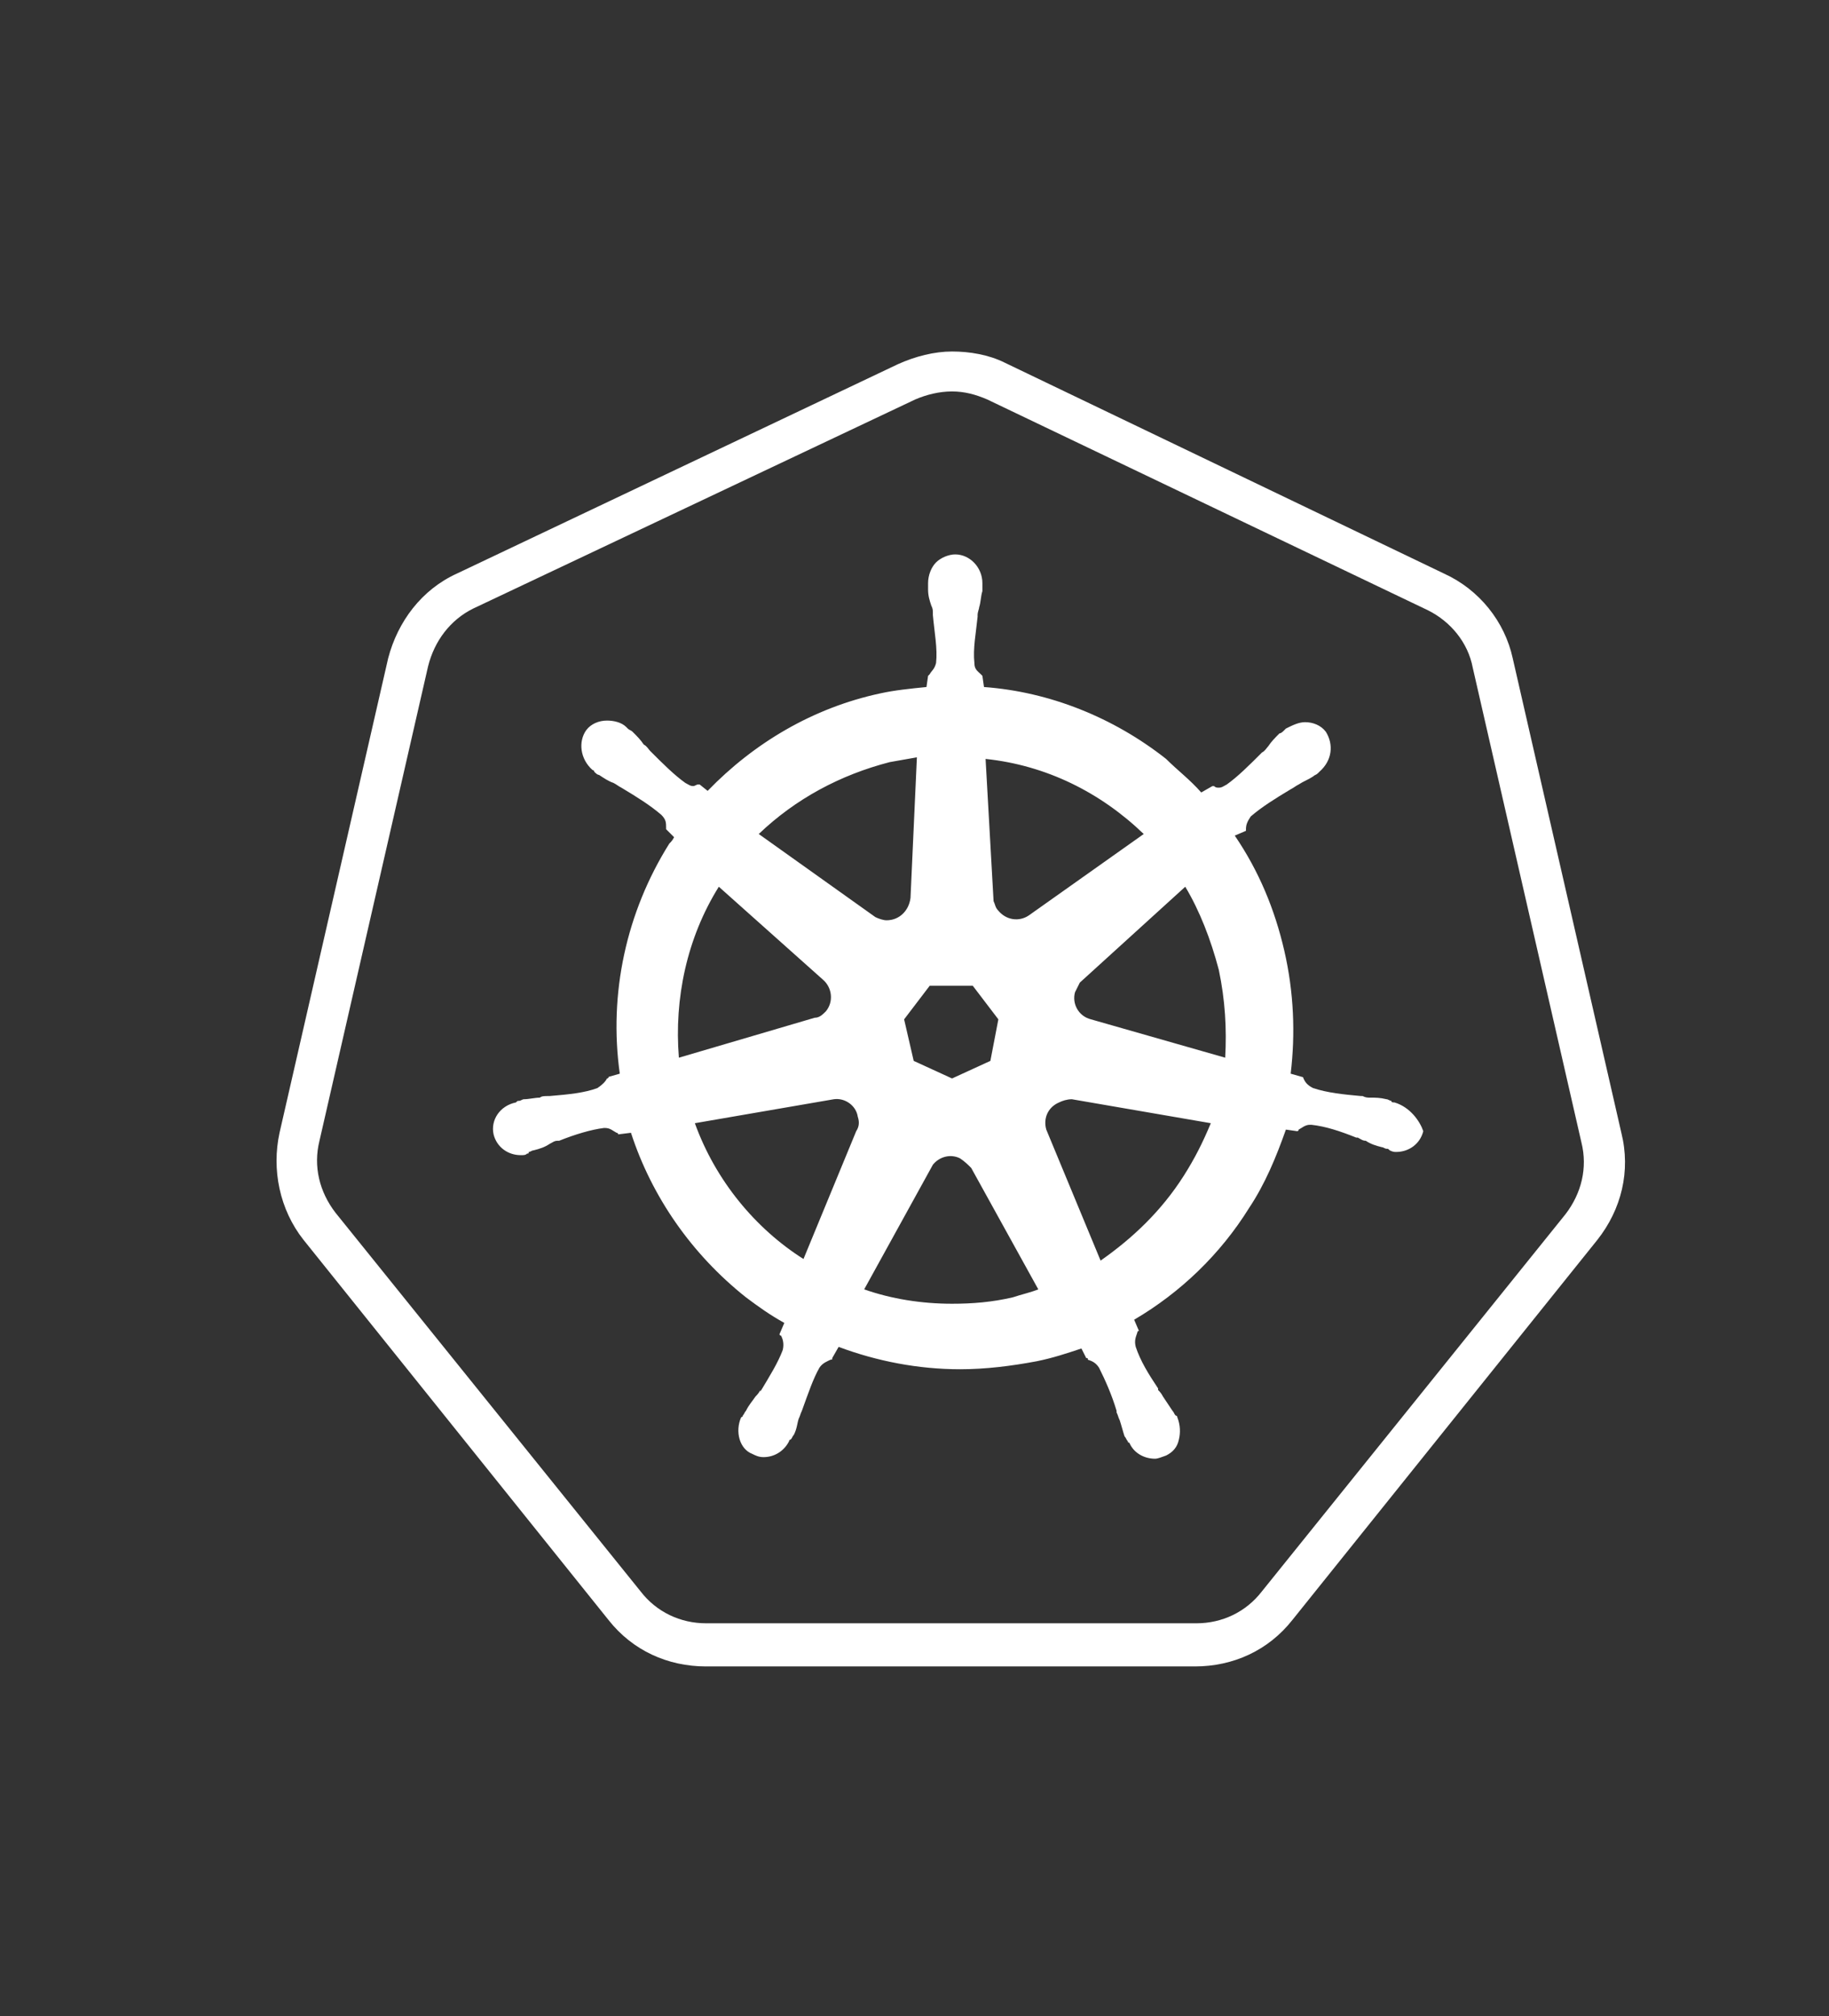 <?xml version="1.0" encoding="utf-8"?>
<!-- Generator: Adobe Illustrator 23.0.1, SVG Export Plug-In . SVG Version: 6.00 Build 0)  -->
<svg version="1.1" id="Vrstva_1" xmlns="http://www.w3.org/2000/svg" xmlns:xlink="http://www.w3.org/1999/xlink" x="0px" y="0px"
	 viewBox="0 0 114.5 126.2" style="enable-background:new 0 0 114.5 126.2;" xml:space="preserve">
<rect x="0" y="0" width="114.5" height="126.2" fill="#333333" stroke="none"/>
<style type="text/css">
	.st0{fill:#131480;}
	.st1{fill:#FFFFFF;}
</style>
<g>
	<path class="st1" d="M59.6,24.5c0.8,0,1.5,0.2,2.2,0.5l27.6,13.2c1.4,0.7,2.5,2,2.8,3.6l6.8,29.7c0.4,1.6,0,3.2-1,4.5L79,99.6
		c-1,1.3-2.5,2-4.1,2H44.2c-1.6,0-3.1-0.7-4.1-2L21,75.9c-1-1.3-1.4-2.9-1-4.5l6.8-29.7c0.4-1.6,1.4-2.9,2.8-3.6L57.3,25
		C58,24.7,58.8,24.5,59.6,24.5L59.6,24.5z M59.6,22L59.6,22c-1.1,0-2.3,0.3-3.4,0.8L28.6,35.9c-2.2,1-3.7,3-4.3,5.3l-6.8,29.7
		c-0.5,2.3,0,4.8,1.5,6.7l19.1,23.8c1.5,1.9,3.7,2.9,6.1,2.9h30.6c2.4,0,4.6-1,6.1-2.9L100,77.6c1.5-1.9,2.1-4.3,1.5-6.7l-6.8-29.7
		c-0.5-2.3-2.1-4.3-4.3-5.3L62.9,22.7C61.9,22.2,60.7,22,59.6,22L59.6,22L59.6,22z"/>
	<path class="st1" d="M87.3,69L87.3,69L87.3,69C87.2,69,87.2,69,87.3,69L87.3,69c-0.1,0-0.2,0-0.2-0.1c-0.1,0-0.2-0.1-0.3-0.1
		c-0.4-0.1-0.7-0.1-1-0.1c-0.2,0-0.3,0-0.5-0.1h-0.1c-1.1-0.1-2.1-0.2-3-0.5c-0.4-0.2-0.5-0.4-0.6-0.6c0-0.1-0.1-0.1-0.1-0.1l0,0
		l-0.7-0.2c0.3-2.5,0.2-5.1-0.4-7.7c-0.6-2.6-1.6-5-3.1-7.2L78,52v-0.1c0-0.3,0.1-0.5,0.3-0.8c0.7-0.6,1.5-1.1,2.5-1.7l0,0
		c0.2-0.1,0.3-0.2,0.5-0.3c0.3-0.2,0.6-0.3,0.9-0.5c0.1-0.1,0.2-0.1,0.3-0.2c0.1-0.1,0.1-0.1,0.1-0.1l0,0c0.8-0.7,0.9-1.7,0.4-2.5
		c-0.3-0.4-0.8-0.6-1.3-0.6c-0.4,0-0.8,0.2-1.2,0.4l0,0l0,0c-0.1,0.1-0.1,0.1-0.1,0.1c-0.1,0.1-0.2,0.2-0.3,0.2
		c-0.3,0.3-0.5,0.5-0.7,0.8c-0.1,0.1-0.2,0.3-0.4,0.4l0,0c-0.8,0.8-1.5,1.5-2.2,2c-0.2,0.1-0.3,0.2-0.5,0.2c-0.1,0-0.2,0-0.3-0.1
		h-0.1l0,0l-0.7,0.4c-0.7-0.8-1.5-1.4-2.2-2.1c-3.3-2.6-7.3-4.2-11.4-4.5l-0.1-0.7c-0.1-0.1-0.1-0.1-0.1-0.1
		c-0.2-0.2-0.4-0.3-0.4-0.7c-0.1-0.9,0.1-1.9,0.2-2.9v-0.1c0-0.2,0.1-0.4,0.1-0.5c0.1-0.3,0.1-0.7,0.2-1v-0.3v-0.2l0,0l0,0
		c0-1-0.8-1.8-1.7-1.8c-0.4,0-0.9,0.2-1.2,0.5c-0.3,0.3-0.5,0.8-0.5,1.3l0,0l0,0v0.1v0.3c0,0.4,0.1,0.7,0.2,1
		c0.1,0.2,0.1,0.3,0.1,0.5v0.1c0.1,1.1,0.3,2.1,0.2,3c-0.1,0.4-0.3,0.5-0.4,0.7c-0.1,0.1-0.1,0.1-0.1,0.1l0,0l-0.1,0.7
		c-1,0.1-2,0.2-2.9,0.4c-4.2,0.9-7.9,3.1-10.8,6.1l-0.5-0.4h-0.1c-0.1,0-0.2,0.1-0.3,0.1c-0.2,0-0.3-0.1-0.5-0.2
		c-0.7-0.5-1.4-1.2-2.2-2l0,0c-0.1-0.1-0.2-0.3-0.4-0.4c-0.2-0.3-0.4-0.5-0.7-0.8c-0.1-0.1-0.2-0.1-0.3-0.2
		c-0.1-0.1-0.1-0.1-0.1-0.1l0,0c-0.3-0.3-0.8-0.4-1.2-0.4c-0.5,0-1,0.2-1.3,0.6c-0.5,0.7-0.4,1.8,0.4,2.5l0,0l0,0
		c0.1,0,0.1,0.1,0.1,0.1c0.1,0.1,0.2,0.2,0.3,0.2c0.3,0.2,0.6,0.4,0.9,0.5c0.2,0.1,0.3,0.2,0.5,0.3l0,0c1,0.6,1.8,1.1,2.5,1.7
		c0.3,0.3,0.3,0.5,0.3,0.8v0.1l0,0l0.5,0.5c-0.1,0.2-0.2,0.3-0.3,0.4c-2.7,4.3-3.8,9.4-3.1,14.4l-0.7,0.2c0,0.1-0.1,0.1-0.1,0.1
		c-0.1,0.2-0.3,0.4-0.6,0.6c-0.8,0.3-1.8,0.4-3,0.5h-0.1c-0.2,0-0.4,0-0.5,0.1c-0.3,0-0.7,0.1-1,0.1c-0.1,0-0.2,0.1-0.3,0.1
		c-0.1,0-0.1,0-0.2,0.1l0,0l0,0c-1,0.2-1.6,1.1-1.4,2c0.2,0.8,0.9,1.3,1.7,1.3c0.2,0,0.3,0,0.4-0.1l0,0l0,0c0.1,0,0.1,0,0.1-0.1
		c0.1,0,0.2-0.1,0.3-0.1c0.4-0.1,0.7-0.2,1-0.4c0.2-0.1,0.3-0.2,0.5-0.2h0.1c1-0.4,2-0.7,2.8-0.8h0.1c0.3,0,0.5,0.2,0.7,0.3
		c0.1,0,0.1,0.1,0.1,0.1l0,0l0.8-0.1c1.3,4,3.8,7.6,7.2,10.3c0.8,0.6,1.5,1.1,2.4,1.6l-0.3,0.7c0,0.1,0.1,0.1,0.1,0.1
		c0.1,0.2,0.2,0.5,0.1,0.9c-0.3,0.8-0.8,1.6-1.4,2.6V87c-0.1,0.2-0.2,0.3-0.3,0.4c-0.2,0.3-0.4,0.5-0.6,0.9
		c-0.1,0.1-0.1,0.2-0.2,0.3c0,0.1-0.1,0.1-0.1,0.1l0,0l0,0c-0.4,0.9-0.1,2,0.7,2.3c0.2,0.1,0.4,0.2,0.7,0.2c0.7,0,1.3-0.4,1.6-1l0,0
		l0,0c0-0.1,0.1-0.1,0.1-0.1c0.1-0.1,0.1-0.2,0.2-0.3c0.2-0.4,0.2-0.7,0.3-1c0.1-0.2,0.1-0.3,0.2-0.5l0,0c0.4-1.1,0.7-2,1.1-2.7
		c0.2-0.3,0.5-0.4,0.7-0.5c0.1,0,0.1,0,0.1-0.1l0,0l0.4-0.7c2.4,0.9,5,1.4,7.6,1.4c1.6,0,3.2-0.2,4.8-0.5c1-0.2,1.9-0.5,2.8-0.8
		l0.3,0.6c0.1,0,0.1,0,0.1,0.1c0.3,0.1,0.5,0.2,0.7,0.5c0.4,0.8,0.8,1.7,1.1,2.7v0.1c0.1,0.2,0.1,0.3,0.2,0.5c0.1,0.3,0.2,0.7,0.3,1
		c0.1,0.1,0.1,0.2,0.2,0.3c0,0.1,0.1,0.1,0.1,0.1l0,0l0,0c0.3,0.7,1,1,1.6,1c0.2,0,0.4-0.1,0.7-0.2c0.4-0.2,0.7-0.5,0.8-1
		c0.1-0.4,0.1-0.9-0.1-1.4l0,0l0,0c0-0.1-0.1-0.1-0.1-0.1c-0.1-0.1-0.1-0.2-0.2-0.3c-0.2-0.3-0.4-0.6-0.6-0.9
		c-0.1-0.2-0.2-0.3-0.3-0.4v-0.1c-0.6-0.9-1.1-1.7-1.4-2.6c-0.1-0.4,0-0.6,0.1-0.9c0-0.1,0.1-0.1,0.1-0.1l0,0l-0.3-0.7
		c2.9-1.7,5.4-4.1,7.2-7c1-1.5,1.7-3.2,2.3-4.9l0.7,0.1c0.1,0,0.1-0.1,0.1-0.1c0.2-0.1,0.4-0.3,0.7-0.3h0.1c0.9,0.1,1.8,0.4,2.8,0.8
		h0.1c0.2,0.1,0.3,0.2,0.5,0.2c0.3,0.2,0.6,0.3,1,0.4c0.1,0,0.2,0.1,0.3,0.1c0.1,0,0.1,0,0.2,0.1l0,0c0.2,0.1,0.3,0.1,0.4,0.1
		c0.8,0,1.5-0.5,1.7-1.3C88.9,70.2,88.3,69.3,87.3,69L87.3,69z M62,66.4l-2.4,1.1l-2.4-1.1l-0.6-2.6l1.6-2.1h2.7l1.6,2.1L62,66.4
		L62,66.4z M76.3,60.7c0.4,1.9,0.5,3.7,0.4,5.5l-8.4-2.4c-0.8-0.2-1.2-1-1-1.7c0.1-0.2,0.2-0.4,0.3-0.6l6.6-6
		C75.1,57,75.8,58.8,76.3,60.7L76.3,60.7z M71.6,52.2l-7.2,5.1c-0.6,0.4-1.4,0.3-1.9-0.3c-0.2-0.2-0.2-0.4-0.3-0.6l-0.5-8.9
		C65.5,47.9,68.9,49.6,71.6,52.2L71.6,52.2z M55.7,47.7c0.6-0.1,1.1-0.2,1.7-0.3L57,56.2c-0.1,0.8-0.7,1.4-1.5,1.4
		c-0.2,0-0.5-0.1-0.7-0.2l-7.3-5.2C49.8,50,52.6,48.5,55.7,47.7L55.7,47.7z M45,55.5l6.5,5.8c0.6,0.5,0.7,1.4,0.2,2
		c-0.2,0.2-0.4,0.4-0.7,0.4l-8.5,2.5C42.2,62.5,43,58.7,45,55.5L45,55.5z M43.5,70.3l8.7-1.5c0.7-0.1,1.4,0.4,1.5,1.1
		c0.1,0.3,0.1,0.6-0.1,0.9l0,0l-3.3,8C47.3,76.9,44.8,73.9,43.5,70.3L43.5,70.3z M63.4,81.2c-1.3,0.3-2.5,0.4-3.8,0.4
		c-1.9,0-3.8-0.3-5.5-0.9l4.3-7.8c0.4-0.5,1.1-0.7,1.7-0.4c0.3,0.2,0.5,0.4,0.7,0.6l0,0l4.2,7.6C64.5,80.9,64,81,63.4,81.2
		L63.4,81.2z M74.1,73.6c-1.4,2.2-3.2,3.9-5.2,5.3l-3.4-8.2c-0.2-0.7,0.1-1.4,0.8-1.7c0.2-0.1,0.5-0.2,0.8-0.2l8.7,1.5
		C75.3,71.5,74.8,72.5,74.1,73.6L74.1,73.6z"/>
</g>
</svg>
